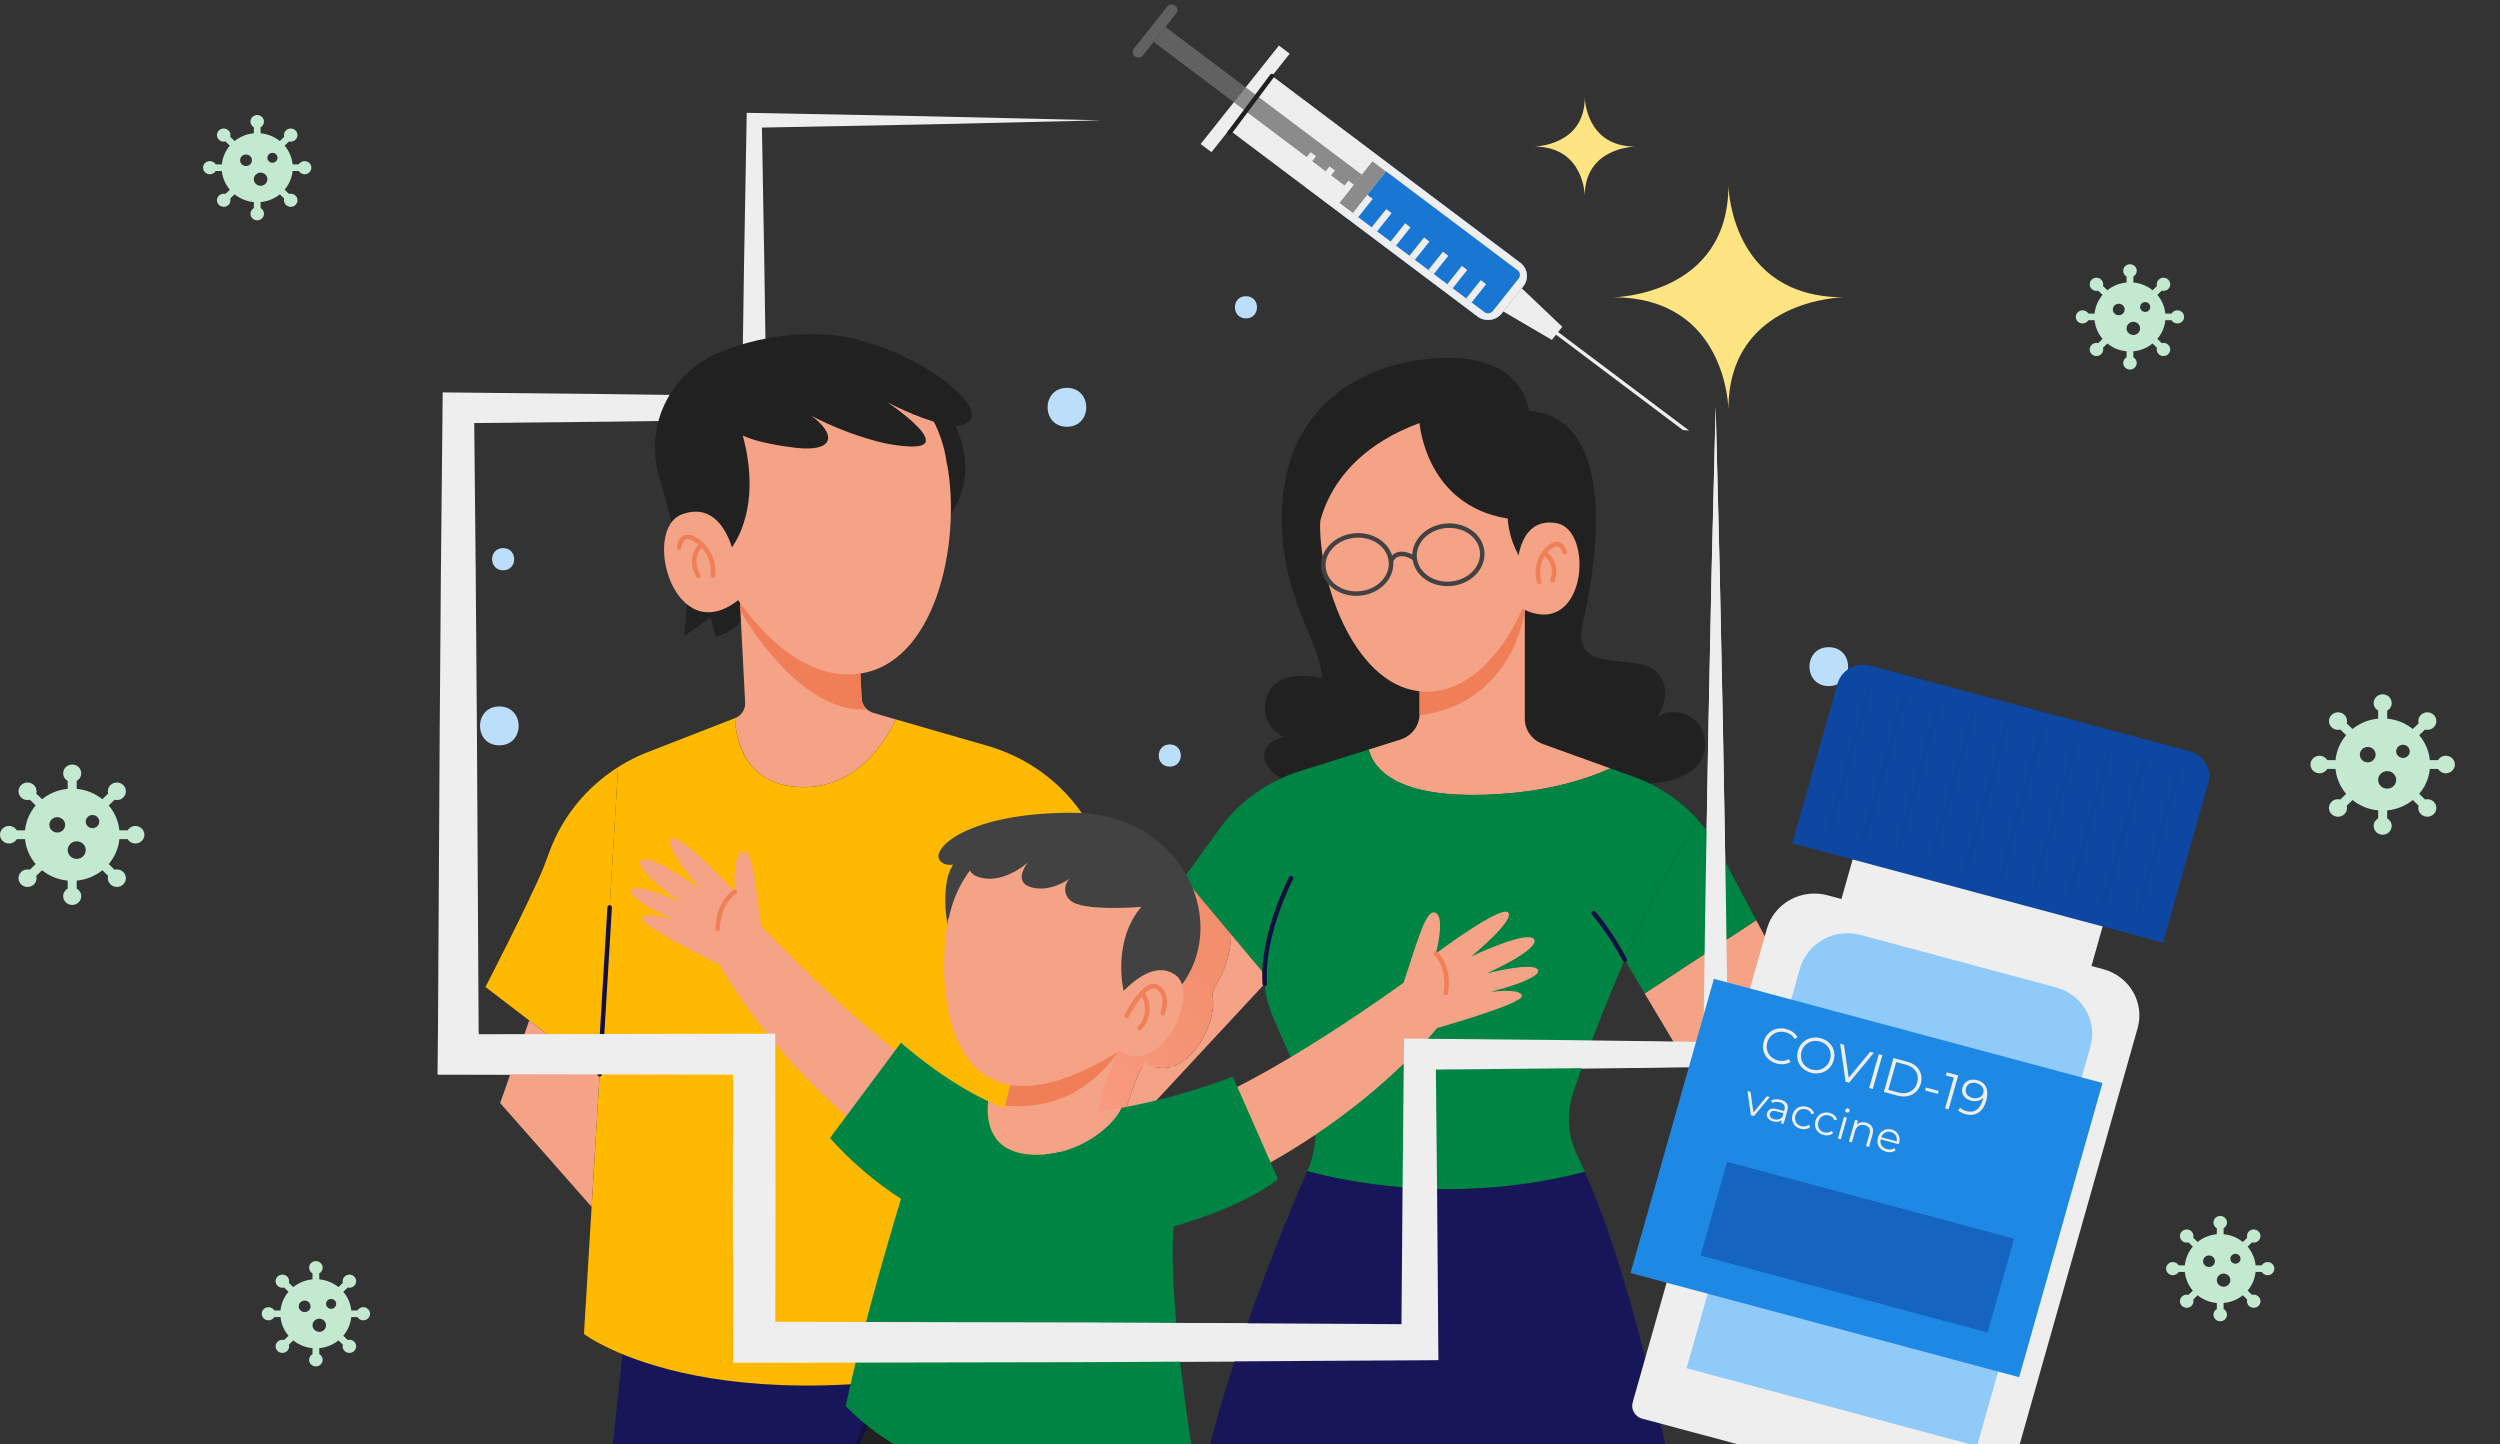 <svg width="554" height="320" viewBox="0 0 554 320" fill="none" xmlns="http://www.w3.org/2000/svg">
<rect x="0" y="0" width="554" height="320" fill="#333333" stroke="none"/>
<g clip-path="url(#clip0)">
<path d="M341.522 71.687L341.985 71.103L374.295 95.401L372.935 95.304L341.522 71.687Z" fill="#EEEEEE"/>
<path d="M327.598 70.261L272.401 28.752L281.865 16.849L337.061 58.358C337.806 58.996 338.267 59.891 338.347 60.853C338.428 61.815 338.122 62.77 337.493 63.518C337.467 63.557 337.435 63.596 337.406 63.633L332.937 69.253C332.908 69.289 332.877 69.329 332.845 69.363C332.26 70.144 331.386 70.675 330.408 70.842C329.429 71.01 328.422 70.801 327.598 70.261Z" fill="#EEEEEE"/>
<path d="M327.598 70.261L298.728 48.55L308.192 36.647L337.062 58.358C337.806 58.996 338.267 59.891 338.348 60.853C338.428 61.815 338.122 62.771 337.493 63.518C337.467 63.557 337.435 63.597 337.406 63.633L332.937 69.253C332.908 69.289 332.877 69.329 332.845 69.363C332.26 70.145 331.387 70.675 330.408 70.842C329.429 71.01 328.422 70.801 327.598 70.261Z" fill="#1976D2"/>
<path d="M333.125 69.016C333.153 68.986 333.181 68.951 333.206 68.919L337.139 63.972C337.164 63.94 337.192 63.906 337.214 63.875L346.202 72.418L343.889 75.328L333.125 69.016Z" fill="#EEEEEE"/>
<path opacity="0.7" d="M299.776 47.227L307.141 37.971L304.149 35.719L296.785 44.976L299.776 47.227Z" fill="#616161"/>
<path d="M332.845 69.365C332.877 69.331 332.908 69.291 332.937 69.255L337.406 63.635C337.435 63.598 337.467 63.559 337.493 63.52C338.121 62.772 338.428 61.817 338.347 60.855C338.267 59.893 337.806 58.998 337.061 58.36L281.869 16.849L272.405 28.752L327.602 70.261C328.425 70.8 329.431 71.008 330.409 70.841C331.387 70.674 332.26 70.145 332.845 69.365ZM274.948 28.552L282.309 19.294L336.443 60.005C336.684 60.255 336.817 60.586 336.815 60.929C336.813 61.272 336.676 61.601 336.431 61.848L330.974 68.716L330.913 68.787C330.729 69.079 330.436 69.291 330.095 69.379C329.755 69.467 329.392 69.425 329.082 69.262L274.948 28.552Z" fill="#EEEEEE"/>
<path d="M285.807 11.893L278.449 21.15L275.817 24.46L268.459 33.717L266.064 31.914L273.423 22.657L276.054 19.347L283.412 10.09L285.807 11.893Z" fill="#EEEEEE"/>
<path d="M251.264 10.774L258.656 1.477C258.758 1.349 258.884 1.242 259.028 1.162C259.172 1.082 259.331 1.03 259.496 1.01C259.66 0.989 259.828 1.001 259.988 1.043C260.148 1.086 260.298 1.158 260.429 1.257C260.561 1.356 260.671 1.479 260.753 1.619C260.835 1.759 260.889 1.914 260.91 2.074C260.931 2.234 260.919 2.397 260.875 2.553C260.832 2.709 260.757 2.855 260.655 2.982L253.264 12.277C253.059 12.535 252.758 12.703 252.425 12.745C252.093 12.787 251.757 12.698 251.491 12.499C251.36 12.4 251.25 12.277 251.167 12.137C251.085 11.997 251.031 11.842 251.01 11.682C250.989 11.522 251.001 11.359 251.044 11.203C251.088 11.047 251.163 10.902 251.264 10.774Z" fill="#616161"/>
<path d="M258.278 5.977L255.647 9.283L273.422 22.656L276.052 19.349L258.278 5.977Z" fill="#616161"/>
<path opacity="0.7" d="M301.782 38.698L299.15 42.008L275.817 24.463L273.423 22.66L276.055 19.35L278.45 21.153L301.782 38.698Z" fill="#616161"/>
<path d="M326.085 67.052L329.324 62.978L328.128 62.078L324.889 66.152L326.085 67.052Z" fill="#EEEEEE"/>
<path d="M321.897 63.902L325.136 59.829L323.939 58.929L320.7 63.002L321.897 63.902Z" fill="#EEEEEE"/>
<path d="M317.709 60.753L320.948 56.679L319.752 55.779L316.513 59.853L317.709 60.753Z" fill="#EEEEEE"/>
<path d="M313.52 57.602L316.76 53.53L315.563 52.63L312.323 56.702L313.52 57.602Z" fill="#EEEEEE"/>
<path d="M309.331 54.453L312.57 50.379L311.374 49.48L308.135 53.553L309.331 54.453Z" fill="#EEEEEE"/>
<path d="M305.143 51.303L308.382 47.23L307.185 46.33L303.946 50.403L305.143 51.303Z" fill="#EEEEEE"/>
<path d="M300.955 48.154L304.194 44.081L302.998 43.181L299.759 47.254L300.955 48.154Z" fill="#EEEEEE"/>
<path d="M296.766 45.004L300.006 40.931L298.809 40.031L295.569 44.103L296.766 45.004Z" fill="#EEEEEE"/>
<path d="M292.577 41.853L295.817 37.781L294.621 36.88L291.381 40.953L292.577 41.853Z" fill="#EEEEEE"/>
<path d="M288.389 38.704L291.629 34.631L290.433 33.731L287.192 37.803L288.389 38.704Z" fill="#EEEEEE"/>
<path d="M272.426 29.47L281.865 16.849" stroke="#212121" stroke-linecap="round" stroke-linejoin="round"/>
<path d="M432.803 288.681C432.803 288.681 433.117 263.854 458.333 263.854C458.333 263.854 432.803 263.547 432.803 239.027C432.803 239.027 432.488 263.854 407.272 263.854C407.272 263.854 432.803 264.161 432.803 288.681Z" fill="#EEEEEE"/>
<path d="M383.021 90.709C383.021 90.709 382.705 65.882 357.491 65.882C357.491 65.882 383.021 65.575 383.021 41.053C383.021 41.053 383.336 65.882 408.55 65.882C408.55 65.882 383.021 66.189 383.021 90.709Z" fill="#FFE483"/>
<path d="M351.191 43.364C351.191 43.364 351.053 32.48 340 32.48C340 32.48 351.191 32.346 351.191 21.597C351.191 21.597 351.329 32.48 362.382 32.48C362.385 32.48 351.191 32.615 351.191 43.364Z" fill="#FFE483"/>
<path d="M407.273 323.969C407.273 323.969 407.412 313.088 418.464 313.088C418.464 313.088 407.273 312.953 407.273 302.204C407.273 302.204 407.135 313.088 396.084 313.088C396.084 313.088 407.273 313.222 407.273 323.969Z" fill="#EEEEEE"/>
<path d="M405.257 143.415C399.559 143.415 399.545 152.035 405.257 152.035C410.969 152.035 410.965 143.415 405.257 143.415Z" fill="#BBDEFB"/>
<path d="M110.652 156.549C104.954 156.549 104.939 165.169 110.652 165.169C116.365 165.169 116.364 156.549 110.652 156.549Z" fill="#BBDEFB"/>
<path d="M236.43 85.949C230.732 85.949 230.716 94.569 236.43 94.569C242.143 94.569 242.143 85.949 236.43 85.949Z" fill="#BBDEFB"/>
<path d="M417.919 188.771C414.662 188.771 414.655 193.696 417.919 193.696C421.184 193.696 421.184 188.771 417.919 188.771Z" fill="#BBDEFB"/>
<path d="M259.221 164.964C255.962 164.964 255.956 169.89 259.221 169.89C262.485 169.89 262.485 164.964 259.221 164.964Z" fill="#BBDEFB"/>
<path d="M111.496 121.455C108.238 121.455 108.231 126.381 111.496 126.381C114.76 126.381 114.76 121.455 111.496 121.455Z" fill="#BBDEFB"/>
<path d="M276.103 65.631C272.845 65.631 272.839 70.557 276.103 70.557C279.367 70.557 279.367 65.631 276.103 65.631Z" fill="#BBDEFB"/>
<path d="M382.971 233.735L382.448 197.901L381.819 162.063L381.084 126.224L380.197 90.386L379.31 126.224L378.575 162.063L377.946 197.901L377.468 231.013L347.414 230.622L314.632 230.308L311.136 230.274L311.101 233.739L310.786 265.598L310.569 293.457L240.88 293.062L171.804 292.931L171.854 265.603L171.79 233.744L171.781 229.204L167.126 229.213L106.072 229.324L105.685 162.063L105.414 126.224L105.089 93.747L134.343 93.453L167.125 93.023L169.88 92.987L169.842 90.387L169.375 58.528L168.841 28.271L205.576 27.567L244.026 26.668L205.576 25.77L167.126 25.032L165.473 25L165.443 26.673L164.88 58.532L164.452 87.72L134.343 87.327L101.561 86.992L98.101 86.957L98.066 90.388L97.708 126.227L97.437 162.065L97.025 233.74L97 238.139L101.561 238.148L162.454 238.26L162.399 265.596L162.459 297.456L162.467 302L167.125 301.991L240.877 301.852L314.63 301.434L318.755 301.411L318.724 297.456L318.476 265.596L318.193 237.133L347.412 236.853L380.194 236.427L383 236.39L382.971 233.735Z" fill="#EEEEEE"/>
<g clip-path="url(#clip1)">
<path d="M67.5 35.699C66.946 35.699 66.461 35.992 66.202 36.428H64.839C64.687 34.863 64.048 33.433 63.071 32.285L64.037 31.345C64.534 31.475 65.093 31.35 65.485 30.969C66.07 30.4 66.07 29.474 65.485 28.905C64.9 28.337 63.949 28.337 63.364 28.905C62.972 29.287 62.843 29.828 62.977 30.314L62.01 31.253C60.83 30.303 59.36 29.682 57.75 29.534V28.209C58.198 27.956 58.5 27.485 58.5 26.946C58.5 26.142 57.827 25.487 57 25.487C56.173 25.487 55.5 26.142 55.5 26.946C55.5 27.485 55.802 27.956 56.25 28.209V29.534C54.64 29.682 53.17 30.303 51.99 31.253L51.023 30.314C51.157 29.828 51.028 29.287 50.636 28.905C50.051 28.337 49.1 28.337 48.515 28.905C47.93 29.474 47.93 30.4 48.515 30.969C48.907 31.35 49.466 31.476 49.963 31.345L50.929 32.285C49.952 33.433 49.313 34.863 49.161 36.428H47.798C47.539 35.992 47.054 35.699 46.5 35.699C45.673 35.699 45 36.353 45 37.157C45 37.962 45.673 38.616 46.5 38.616C47.054 38.616 47.539 38.323 47.798 37.887H49.161C49.313 39.452 49.952 40.882 50.929 42.03L49.963 42.969C49.463 42.84 48.907 42.966 48.515 43.346C47.93 43.915 47.93 44.84 48.515 45.409C49.101 45.979 50.052 45.977 50.636 45.409C51.028 45.028 51.157 44.487 51.023 44.001L51.99 43.061C53.17 44.011 54.64 44.633 56.25 44.781V46.106C55.802 46.358 55.5 46.83 55.5 47.369C55.5 48.173 56.173 48.827 57 48.827C57.827 48.827 58.5 48.173 58.5 47.369C58.5 46.83 58.198 46.358 57.75 46.106V44.781C59.36 44.633 60.83 44.011 62.01 43.061L62.977 44.001C62.843 44.487 62.972 45.028 63.364 45.409C63.948 45.977 64.899 45.979 65.485 45.409C66.07 44.84 66.07 43.915 65.485 43.346C65.093 42.965 64.537 42.84 64.037 42.969L63.071 42.03C64.048 40.882 64.687 39.452 64.839 37.887H66.202C66.461 38.323 66.946 38.616 67.5 38.616C68.327 38.616 69 37.962 69 37.157C69 36.353 68.327 35.699 67.5 35.699ZM54.516 36.793C53.792 36.793 53.203 36.22 53.203 35.516C53.203 34.812 53.792 34.24 54.516 34.24C55.239 34.24 55.828 34.812 55.828 35.516C55.828 36.22 55.239 36.793 54.516 36.793ZM57.75 41.169C56.923 41.169 56.25 40.515 56.25 39.71C56.25 38.906 56.923 38.252 57.75 38.252C58.577 38.252 59.25 38.906 59.25 39.71C59.25 40.515 58.577 41.169 57.75 41.169ZM60.375 36.063C59.755 36.063 59.25 35.572 59.25 34.969C59.25 34.366 59.755 33.875 60.375 33.875C60.995 33.875 61.5 34.366 61.5 34.969C61.5 35.572 60.995 36.063 60.375 36.063Z" fill="#C3E9D0"/>
</g>
<g clip-path="url(#clip2)">
<path d="M80.5 289.669C79.946 289.669 79.461 289.962 79.202 290.398H77.839C77.687 288.833 77.048 287.403 76.071 286.255L77.037 285.315C77.534 285.445 78.093 285.32 78.485 284.939C79.07 284.37 79.07 283.444 78.485 282.876C77.9 282.307 76.949 282.307 76.364 282.876C75.972 283.257 75.843 283.798 75.977 284.284L75.01 285.223C73.829 284.274 72.36 283.652 70.75 283.504V282.179C71.198 281.926 71.5 281.455 71.5 280.916C71.5 280.112 70.827 279.457 70 279.457C69.173 279.457 68.5 280.112 68.5 280.916C68.5 281.455 68.802 281.926 69.25 282.179V283.504C67.64 283.652 66.171 284.274 64.99 285.223L64.023 284.284C64.157 283.798 64.028 283.257 63.636 282.876C63.051 282.307 62.1 282.307 61.515 282.876C60.93 283.444 60.93 284.37 61.515 284.939C61.907 285.32 62.466 285.446 62.963 285.315L63.929 286.255C62.952 287.403 62.313 288.833 62.161 290.398H60.798C60.539 289.962 60.054 289.669 59.5 289.669C58.673 289.669 58 290.323 58 291.127C58 291.932 58.673 292.586 59.5 292.586C60.054 292.586 60.539 292.293 60.798 291.857H62.161C62.313 293.422 62.952 294.852 63.929 296L62.963 296.94C62.463 296.81 61.907 296.936 61.515 297.316C60.93 297.885 60.93 298.81 61.515 299.379C62.101 299.949 63.052 299.947 63.636 299.379C64.028 298.998 64.157 298.457 64.023 297.971L64.99 297.031C66.171 297.981 67.64 298.603 69.25 298.751V300.076C68.802 300.329 68.5 300.8 68.5 301.339C68.5 302.143 69.173 302.797 70 302.797C70.827 302.797 71.5 302.143 71.5 301.339C71.5 300.8 71.198 300.329 70.75 300.076V298.751C72.36 298.603 73.829 297.981 75.01 297.031L75.977 297.971C75.843 298.457 75.972 298.998 76.364 299.379C76.948 299.947 77.899 299.949 78.485 299.379C79.07 298.81 79.07 297.885 78.485 297.316C78.093 296.936 77.537 296.81 77.037 296.94L76.071 296C77.048 294.852 77.687 293.422 77.839 291.857H79.202C79.461 292.293 79.946 292.586 80.5 292.586C81.327 292.586 82 291.932 82 291.127C82 290.323 81.327 289.669 80.5 289.669ZM67.516 290.763C66.792 290.763 66.203 290.19 66.203 289.486C66.203 288.783 66.792 288.21 67.516 288.21C68.239 288.21 68.828 288.783 68.828 289.486C68.828 290.19 68.239 290.763 67.516 290.763ZM70.75 295.139C69.923 295.139 69.25 294.485 69.25 293.68C69.25 292.876 69.923 292.222 70.75 292.222C71.577 292.222 72.25 292.876 72.25 293.68C72.25 294.485 71.577 295.139 70.75 295.139ZM73.375 290.033C72.755 290.033 72.25 289.542 72.25 288.939C72.25 288.336 72.755 287.845 73.375 287.845C73.995 287.845 74.5 288.336 74.5 288.939C74.5 289.542 73.995 290.033 73.375 290.033Z" fill="#C3E9D0"/>
</g>
<g clip-path="url(#clip3)">
<path d="M30 183.032C29.261 183.032 28.615 183.424 28.269 184.005H26.453C26.249 181.918 25.397 180.012 24.095 178.481L25.383 177.228C26.046 177.401 26.79 177.234 27.314 176.726C28.094 175.967 28.094 174.733 27.314 173.975C26.534 173.216 25.265 173.216 24.485 173.975C23.963 174.483 23.791 175.204 23.969 175.853L22.68 177.105C21.106 175.839 19.146 175.01 17 174.812V173.046C17.598 172.709 18 172.081 18 171.362C18 170.29 17.103 169.417 16 169.417C14.897 169.417 14 170.29 14 171.362C14 172.081 14.402 172.709 15 173.046V174.812C12.854 175.01 10.894 175.839 9.32 177.105L8.031 175.853C8.209 175.204 8.037 174.483 7.515 173.975C6.735 173.216 5.466 173.216 4.686 173.975C3.906 174.733 3.906 175.967 4.686 176.726C5.21 177.234 5.954 177.402 6.617 177.228L7.905 178.481C6.603 180.012 5.751 181.918 5.548 184.005H3.731C3.385 183.424 2.739 183.032 2 183.032C0.897 183.032 0 183.905 0 184.977C0 186.05 0.897 186.922 2 186.922C2.739 186.922 3.385 186.531 3.731 185.95H5.548C5.751 188.037 6.603 189.943 7.905 191.474L6.617 192.727C5.95 192.554 5.209 192.722 4.686 193.229C3.906 193.988 3.906 195.221 4.686 195.98C5.468 196.74 6.737 196.737 7.515 195.98C8.037 195.472 8.209 194.751 8.031 194.102L9.32 192.849C10.894 194.116 12.854 194.944 15 195.142V196.909C14.402 197.246 14 197.874 14 198.592C14 199.665 14.897 200.537 16 200.537C17.103 200.537 18 199.665 18 198.592C18 197.874 17.598 197.246 17 196.909V195.142C19.146 194.944 21.106 194.116 22.68 192.849L23.969 194.102C23.791 194.751 23.963 195.472 24.485 195.98C25.264 196.737 26.532 196.74 27.314 195.98C28.094 195.221 28.094 193.988 27.314 193.229C26.791 192.722 26.05 192.554 25.383 192.727L24.095 191.474C25.397 189.943 26.249 188.037 26.453 185.95H28.269C28.615 186.531 29.261 186.922 30 186.922C31.103 186.922 32 186.05 32 184.977C32 183.905 31.103 183.032 30 183.032ZM12.688 184.491C11.723 184.491 10.938 183.728 10.938 182.789C10.938 181.851 11.723 181.087 12.688 181.087C13.652 181.087 14.438 181.851 14.438 182.789C14.438 183.728 13.652 184.491 12.688 184.491ZM17 190.326C15.897 190.326 15 189.454 15 188.381C15 187.308 15.897 186.436 17 186.436C18.103 186.436 19 187.308 19 188.381C19 189.454 18.103 190.326 17 190.326ZM20.5 183.519C19.673 183.519 19 182.864 19 182.06C19 181.256 19.673 180.601 20.5 180.601C21.327 180.601 22 181.256 22 182.06C22 182.864 21.327 183.519 20.5 183.519Z" fill="#C3E9D0"/>
</g>
<g clip-path="url(#clip4)">
<path d="M542 167.472C541.261 167.472 540.615 167.864 540.269 168.445H538.452C538.249 166.358 537.397 164.452 536.095 162.921L537.383 161.668C538.045 161.841 538.79 161.674 539.314 161.166C540.094 160.407 540.094 159.173 539.314 158.415C538.534 157.656 537.265 157.656 536.485 158.415C535.963 158.923 535.791 159.644 535.969 160.293L534.68 161.545C533.106 160.279 531.146 159.45 529 159.252V157.486C529.597 157.149 530 156.521 530 155.802C530 154.73 529.103 153.857 528 153.857C526.897 153.857 526 154.73 526 155.802C526 156.521 526.403 157.149 527 157.486V159.252C524.854 159.45 522.894 160.279 521.32 161.545L520.031 160.293C520.209 159.644 520.037 158.923 519.515 158.415C518.735 157.656 517.466 157.656 516.686 158.415C515.906 159.173 515.906 160.407 516.686 161.166C517.21 161.674 517.954 161.842 518.617 161.668L519.905 162.921C518.603 164.452 517.751 166.358 517.548 168.445H515.731C515.385 167.864 514.739 167.472 514 167.472C512.897 167.472 512 168.345 512 169.417C512 170.49 512.897 171.362 514 171.362C514.739 171.362 515.385 170.971 515.731 170.39H517.548C517.751 172.477 518.603 174.383 519.905 175.914L518.617 177.167C517.95 176.994 517.209 177.162 516.686 177.669C515.906 178.428 515.906 179.661 516.686 180.42C517.468 181.18 518.736 181.177 519.515 180.42C520.037 179.912 520.209 179.191 520.031 178.542L521.32 177.289C522.894 178.556 524.854 179.384 527 179.582V181.349C526.403 181.686 526 182.314 526 183.032C526 184.105 526.897 184.977 528 184.977C529.103 184.977 530 184.105 530 183.032C530 182.314 529.597 181.686 529 181.349V179.582C531.146 179.384 533.106 178.556 534.68 177.289L535.969 178.542C535.791 179.191 535.963 179.912 536.485 180.42C537.264 181.177 538.532 181.18 539.314 180.42C540.094 179.661 540.094 178.428 539.314 177.669C538.791 177.162 538.05 176.994 537.383 177.167L536.095 175.914C537.397 174.383 538.249 172.477 538.452 170.39H540.269C540.615 170.971 541.261 171.362 542 171.362C543.103 171.362 544 170.49 544 169.417C544 168.345 543.103 167.472 542 167.472ZM524.688 168.931C523.722 168.931 522.938 168.168 522.938 167.229C522.938 166.291 523.722 165.527 524.688 165.527C525.653 165.527 526.438 166.291 526.438 167.229C526.438 168.168 525.653 168.931 524.688 168.931ZM529 174.766C527.897 174.766 527 173.894 527 172.821C527 171.748 527.897 170.876 529 170.876C530.103 170.876 531 171.748 531 172.821C531 173.894 530.103 174.766 529 174.766ZM532.5 167.959C531.673 167.959 531 167.304 531 166.5C531 165.696 531.673 165.041 532.5 165.041C533.327 165.041 534 165.696 534 166.5C534 167.304 533.327 167.959 532.5 167.959Z" fill="#C3E9D0"/>
</g>
<g clip-path="url(#clip5)">
<path d="M502.5 279.669C501.946 279.669 501.461 279.962 501.202 280.398H499.839C499.687 278.833 499.048 277.403 498.071 276.255L499.037 275.315C499.534 275.445 500.093 275.32 500.485 274.939C501.07 274.37 501.07 273.444 500.485 272.876C499.9 272.307 498.949 272.307 498.364 272.876C497.972 273.257 497.843 273.798 497.976 274.284L497.01 275.223C495.83 274.274 494.36 273.652 492.75 273.504V272.179C493.198 271.926 493.5 271.455 493.5 270.916C493.5 270.112 492.827 269.457 492 269.457C491.173 269.457 490.5 270.112 490.5 270.916C490.5 271.455 490.802 271.926 491.25 272.179V273.504C489.64 273.652 488.17 274.274 486.99 275.223L486.024 274.284C486.157 273.798 486.028 273.257 485.636 272.876C485.051 272.307 484.1 272.307 483.515 272.876C482.93 273.444 482.93 274.37 483.515 274.939C483.907 275.32 484.466 275.446 484.963 275.315L485.929 276.255C484.952 277.403 484.313 278.833 484.161 280.398H482.798C482.539 279.962 482.054 279.669 481.5 279.669C480.673 279.669 480 280.323 480 281.127C480 281.932 480.673 282.586 481.5 282.586C482.054 282.586 482.539 282.293 482.798 281.857H484.161C484.313 283.422 484.952 284.852 485.929 286L484.963 286.94C484.463 286.81 483.907 286.936 483.515 287.316C482.93 287.885 482.93 288.81 483.515 289.379C484.101 289.949 485.052 289.947 485.636 289.379C486.028 288.998 486.157 288.457 486.024 287.971L486.99 287.031C488.17 287.981 489.64 288.603 491.25 288.751V290.076C490.802 290.329 490.5 290.8 490.5 291.339C490.5 292.143 491.173 292.797 492 292.797C492.827 292.797 493.5 292.143 493.5 291.339C493.5 290.8 493.198 290.329 492.75 290.076V288.751C494.36 288.603 495.83 287.981 497.01 287.031L497.976 287.971C497.843 288.457 497.972 288.998 498.364 289.379C498.948 289.947 499.899 289.949 500.485 289.379C501.07 288.81 501.07 287.885 500.485 287.316C500.093 286.936 499.537 286.81 499.037 286.94L498.071 286C499.048 284.852 499.687 283.422 499.839 281.857H501.202C501.461 282.293 501.946 282.586 502.5 282.586C503.327 282.586 504 281.932 504 281.127C504 280.323 503.327 279.669 502.5 279.669ZM489.516 280.763C488.792 280.763 488.203 280.19 488.203 279.486C488.203 278.783 488.792 278.21 489.516 278.21C490.239 278.21 490.828 278.783 490.828 279.486C490.828 280.19 490.239 280.763 489.516 280.763ZM492.75 285.139C491.923 285.139 491.25 284.485 491.25 283.68C491.25 282.876 491.923 282.222 492.75 282.222C493.577 282.222 494.25 282.876 494.25 283.68C494.25 284.485 493.577 285.139 492.75 285.139ZM495.375 280.033C494.755 280.033 494.25 279.542 494.25 278.939C494.25 278.336 494.755 277.845 495.375 277.845C495.995 277.845 496.5 278.336 496.5 278.939C496.5 279.542 495.995 280.033 495.375 280.033Z" fill="#C3E9D0"/>
</g>
<g clip-path="url(#clip6)">
<path d="M482.5 68.764C481.946 68.764 481.461 69.057 481.202 69.493H479.839C479.687 67.928 479.048 66.498 478.071 65.35L479.037 64.41C479.534 64.54 480.093 64.415 480.485 64.034C481.07 63.465 481.07 62.539 480.485 61.971C479.9 61.402 478.949 61.402 478.364 61.971C477.972 62.352 477.843 62.892 477.976 63.379L477.01 64.318C475.83 63.368 474.36 62.747 472.75 62.599V61.274C473.198 61.021 473.5 60.55 473.5 60.011C473.5 59.207 472.827 58.552 472 58.552C471.173 58.552 470.5 59.207 470.5 60.011C470.5 60.55 470.802 61.021 471.25 61.274V62.599C469.64 62.747 468.17 63.368 466.99 64.318L466.024 63.379C466.157 62.892 466.028 62.352 465.636 61.971C465.051 61.402 464.1 61.402 463.515 61.971C462.93 62.539 462.93 63.465 463.515 64.034C463.907 64.415 464.466 64.54 464.963 64.41L465.929 65.35C464.952 66.498 464.313 67.928 464.161 69.493H462.798C462.539 69.057 462.054 68.764 461.5 68.764C460.673 68.764 460 69.418 460 70.222C460 71.027 460.673 71.681 461.5 71.681C462.054 71.681 462.539 71.388 462.798 70.952H464.161C464.313 72.517 464.952 73.947 465.929 75.095L464.963 76.034C464.463 75.905 463.907 76.031 463.515 76.411C462.93 76.98 462.93 77.905 463.515 78.474C464.101 79.044 465.052 79.042 465.636 78.474C466.028 78.093 466.157 77.552 466.024 77.066L466.99 76.126C468.17 77.076 469.64 77.698 471.25 77.846V79.171C470.802 79.424 470.5 79.895 470.5 80.434C470.5 81.238 471.173 81.892 472 81.892C472.827 81.892 473.5 81.238 473.5 80.434C473.5 79.895 473.198 79.424 472.75 79.171V77.846C474.36 77.698 475.83 77.076 477.01 76.126L477.976 77.066C477.843 77.552 477.972 78.093 478.364 78.474C478.948 79.042 479.899 79.044 480.485 78.474C481.07 77.905 481.07 76.98 480.485 76.411C480.093 76.031 479.537 75.905 479.037 76.034L478.071 75.095C479.048 73.947 479.687 72.517 479.839 70.952H481.202C481.461 71.388 481.946 71.681 482.5 71.681C483.327 71.681 484 71.027 484 70.222C484 69.418 483.327 68.764 482.5 68.764ZM469.516 69.858C468.792 69.858 468.203 69.285 468.203 68.581C468.203 67.877 468.792 67.305 469.516 67.305C470.239 67.305 470.828 67.877 470.828 68.581C470.828 69.285 470.239 69.858 469.516 69.858ZM472.75 74.234C471.923 74.234 471.25 73.58 471.25 72.775C471.25 71.971 471.923 71.317 472.75 71.317C473.577 71.317 474.25 71.971 474.25 72.775C474.25 73.58 473.577 74.234 472.75 74.234ZM475.375 69.128C474.755 69.128 474.25 68.637 474.25 68.034C474.25 67.431 474.755 66.94 475.375 66.94C475.995 66.94 476.5 67.431 476.5 68.034C476.5 68.637 475.995 69.128 475.375 69.128Z" fill="#C3E9D0"/>
</g>
<path d="M139.888 281.976L133.99 336.982L201.369 348.306L224.439 325.071V287.457L139.888 281.976Z" fill="#171659"/>
<path d="M207.482 87.802C207.482 87.802 221.331 102.641 208.357 117.028C195.383 131.416 167.831 132.782 167.831 132.782C167.831 132.782 164.769 139.36 158.647 141.198L157.481 136.796L151.649 140.911L152.524 129.977L207.482 87.802Z" fill="#212121"/>
<path d="M198.526 159.42C196.299 164.183 189.92 174.821 177.464 174.424C171.167 174.232 167.551 171.521 165.511 168.3C163.856 165.512 162.946 162.365 162.863 159.147C163.562 158.876 164.157 158.399 164.563 157.783C164.968 157.166 165.165 156.442 165.126 155.711L164.064 135.285L163.855 131.315L189.651 130.045L190.946 154.792C190.984 155.514 191.251 156.207 191.711 156.776C192.17 157.344 192.799 157.761 193.512 157.968L198.526 159.42Z" fill="#F4A386"/>
<path d="M229.629 236.474L236.25 298.487C160.247 319.287 129.406 295.611 129.406 295.611L132.973 236.474L136.973 169.99C139.078 168.651 141.317 167.523 143.655 166.621L162.863 159.147C163.049 163.593 164.857 174.028 177.464 174.424C189.919 174.821 196.298 164.183 198.526 159.42L218.34 165.136L218.807 165.272C224.758 166.986 230.193 170.078 234.646 174.284C239.098 178.489 242.435 183.682 244.37 189.418L260.254 236.474H229.629Z" fill="#FFB900"/>
<path d="M136.973 169.99L135.107 201.077L133.159 233.343L132.973 236.474L132.879 238.062L119.351 227.718L117.275 226.13L109.846 220.448L107.572 218.713C107.572 218.713 109.59 214.823 112.097 209.821C114.989 204.06 118.535 196.812 120.401 192.355L121.858 188.476C124.707 180.886 130.01 174.399 136.973 169.99Z" fill="#FFB900"/>
<path d="M192.112 157.197C179.05 158.229 167.225 141.08 164.064 135.285L163.854 131.315L189.651 130.045L190.946 154.792C190.994 155.712 191.413 156.575 192.112 157.197Z" fill="#F07F57"/>
<path d="M149.374 111.639C150.084 115.559 151.599 119.299 153.828 122.637C156.057 125.975 158.954 128.842 162.347 131.067L162.363 131.077C162.713 131.686 174.21 151.001 189.885 149.354C207.315 147.509 213.066 120.367 209.899 102.967L209.851 103.001C209.788 102.434 209.695 101.847 209.591 101.274C208.158 93.527 203.625 86.649 196.985 82.147C190.345 77.646 182.141 75.889 174.171 77.261C166.201 78.633 159.116 83.023 154.469 89.467C149.821 95.912 147.992 103.886 149.38 111.64L149.374 111.639Z" fill="#F4A386"/>
<path d="M215.063 93.004C214.663 93.482 214.142 93.852 213.552 94.079C212.962 94.305 212.322 94.38 211.693 94.297C210.083 94.219 208.491 93.933 206.958 93.446C205.378 92.969 203.825 92.412 202.305 91.779C199.354 90.565 196.999 89.329 196.719 89.181C196.975 89.363 199.144 90.837 201.232 92.595C204.521 95.385 207.576 98.856 202.41 98.947C202.204 98.958 201.998 98.958 201.792 98.947C199.296 98.841 196.82 98.465 194.41 97.824C189.353 96.469 184.468 94.571 179.843 92.164C182.677 94.251 183.995 96.361 183.342 97.767C182.771 99.026 180.567 99.707 176.426 99.242C167.68 98.243 164.601 96.497 164.601 96.497C168.31 110.322 164.274 118.318 162.199 121.289C161.877 121.762 161.518 122.209 161.126 122.628L156.904 122.344L154.362 122.185L153.499 122.129L150.478 121.924L148.822 115.743L145.895 104.89C144.445 99.473 145.086 93.727 147.697 88.739C150.308 83.75 154.708 79.865 160.064 77.817C160.169 77.783 160.263 77.738 160.368 77.704C168.101 74.71 176.454 73.54 184.742 74.29C200.192 75.991 217.979 88.603 215.063 93.004Z" fill="#212121"/>
<path d="M162.542 122.57C162.542 122.57 160.148 110.619 151.113 113.985C142.078 117.352 149.423 144.437 163.851 132.789L162.542 122.57Z" fill="#F4A386"/>
<path d="M150.483 121.342C150.483 121.342 150.766 116.871 155.049 120.236C156.109 121.125 156.929 122.254 157.438 123.523C157.946 124.792 158.127 126.162 157.965 127.515" stroke="#F07F57" stroke-linecap="round" stroke-linejoin="round"/>
<path d="M155.509 120.633C155.509 120.633 152.322 123.317 154.753 127.641" stroke="#F07F57" stroke-linecap="round" stroke-linejoin="round"/>
<path d="M132.88 238.062L131.993 252.817L131.107 267.447L117.859 252.409L110.838 244.436L112.074 240.92L117.275 226.13L119.351 227.718L132.88 238.062Z" fill="#F4A386"/>
<path d="M132.88 238.061L135.102 201.079" stroke="#130F40" stroke-linecap="round" stroke-linejoin="round"/>
<path d="M365.599 173.653C364.491 173.755 363.301 173.801 362.007 173.801H290.786C288.426 173.866 286.082 173.412 283.928 172.474C282.512 171.819 281.362 170.72 280.663 169.355C278.33 164.535 284.453 163.31 284.453 163.31C282.736 162.52 281.401 161.112 280.731 159.383C280.06 157.654 280.107 155.74 280.861 154.044C283.38 147.522 292.908 150.358 292.908 150.358C292.815 142.226 283.602 132.574 284.068 113.691C284.124 110.888 284.456 108.096 285.059 105.355C286.581 97.606 291.091 90.716 297.666 86.097C303.49 82.228 310.269 79.941 317.305 79.473C318.855 79.325 320.413 79.268 321.97 79.303C333.073 79.575 336.863 85.11 338.134 88.467C338.456 89.284 338.672 90.138 338.776 91.007C359.476 92.709 353.353 126.824 350.729 138.256C348.105 149.689 362.1 144.596 366.765 148.656C371.43 152.717 367.348 158.773 367.348 158.773C368.357 158.178 369.507 157.846 370.686 157.809C371.866 157.772 373.035 158.032 374.081 158.564C375.127 159.095 376.015 159.88 376.658 160.843C377.3 161.805 377.677 162.913 377.751 164.058C378.194 168.493 375.558 172.837 365.599 173.653Z" fill="#212121"/>
<path d="M356.871 170.281C351.203 172.833 340.999 176.156 326.235 176.156C307.762 176.156 304.041 169.272 303.307 166.096L310.317 163.897C311.556 163.508 312.637 162.747 313.404 161.723C314.171 160.699 314.584 159.465 314.584 158.198V133.627H337.897V159.269C337.897 160.491 338.281 161.684 338.999 162.687C339.717 163.691 340.733 164.456 341.911 164.882L356.871 170.281Z" fill="#F4A386"/>
<path d="M348.652 242.04C347.092 246.6 347.389 251.568 349.48 255.922C350.063 257.147 350.646 258.406 351.206 259.699C331.029 264.837 309.825 264.783 289.676 259.54C289.711 259.472 289.746 259.381 289.781 259.313C292.004 254.248 292.083 248.535 290.003 243.412C287.74 237.878 284.498 231.22 281.583 224.075C280.822 222.127 280.377 220.077 280.265 217.996C280.218 217.293 280.206 216.59 280.218 215.887L262.34 194.542L267.879 186.909L270.27 183.609C273.438 179.232 277.632 175.652 282.504 173.163C284.278 172.246 286.132 171.484 288.043 170.883L303.309 166.097C304.044 169.273 307.764 176.157 326.237 176.157C341.002 176.157 351.206 172.834 356.874 170.282L362.099 172.165C367.587 174.146 372.473 177.442 376.303 181.749C370.033 191.623 364.592 201.974 360.034 212.7C354.959 224.291 351.017 235.155 348.652 242.04Z" fill="#008444"/>
<path d="M280.565 211.564C280.448 212.415 280.355 213.277 280.297 214.128C280.344 213.266 280.437 212.416 280.565 211.564Z" fill="#F4A386"/>
<path d="M280.267 217.998L251.064 249.426C250.26 249.55 249.443 249.675 248.615 249.789C249.583 244.869 251.214 240.094 253.467 235.589C253.56 235.532 253.642 235.476 253.735 235.419C262.225 240.908 270.26 227.026 268.616 220.21C268.826 219.711 269.024 219.212 269.199 218.702C271.465 215.212 272.718 211.191 272.826 207.065L280.22 215.889C280.208 216.592 280.22 217.295 280.267 217.998Z" fill="#F4A386"/>
<path d="M269.199 218.702C269.024 219.212 268.826 219.711 268.616 220.21C270.261 227.026 262.225 240.908 253.735 235.419C253.642 235.476 253.56 235.532 253.467 235.589C251.215 240.094 249.583 244.869 248.615 249.789C249.443 249.675 250.26 249.551 251.065 249.426L242.784 258.34C242.773 258.329 242.773 258.34 242.773 258.34L240.767 260.507L239.484 259.361L226.784 247.906L224.883 246.194L226.982 243.29L228.475 241.237L230.516 238.436L257.304 201.485L262.342 194.544L270.365 204.117L272.826 207.065C272.718 211.191 271.465 215.212 269.199 218.702Z" fill="url(#paint0_linear)"/>
<path d="M337.897 133.627V134.999C337.349 140.42 332.656 156.122 314.584 158.521V133.627H337.897Z" fill="#F07F57"/>
<path d="M346.166 114.63C346.169 118.121 345.449 121.578 344.048 124.793C342.648 128.008 340.595 130.916 338.014 133.343L338.002 133.354C337.792 133.933 330.9 152.329 317.103 153.236C301.756 154.234 292.52 131.642 292.52 116.138L292.566 116.161C292.531 115.662 292.52 115.14 292.52 114.63C292.52 107.711 295.345 101.076 300.376 96.184C305.406 91.293 312.229 88.544 319.343 88.544C326.457 88.544 333.279 91.293 338.309 96.184C343.34 101.076 346.166 107.711 346.166 114.63Z" fill="#F4A386"/>
<path d="M291.739 121.435C291.739 121.435 290.768 102.533 314.578 93.743C314.578 93.743 315.842 111.984 334.112 114.913C334.112 114.913 334.501 127.578 346.164 130.036C346.164 130.036 355.395 102.06 333.627 91.096C311.858 80.132 293.867 94.215 291.734 108.204C289.601 122.192 291.739 121.435 291.739 121.435Z" fill="#212121"/>
<path d="M336.252 125.31C336.252 125.31 336.446 114.346 344.999 115.953C353.552 117.56 351.413 142.7 336.737 134.573L336.252 125.31Z" fill="#F4A386"/>
<path d="M346.749 122.38C346.749 122.38 345.776 118.457 342.521 122.097C341.725 123.048 341.18 124.173 340.934 125.376C340.689 126.579 340.749 127.821 341.111 128.996" stroke="#F07F57" stroke-linecap="round" stroke-linejoin="round"/>
<path d="M342.176 122.519C343.157 123.174 343.874 124.141 344.203 125.254C344.532 126.367 344.453 127.556 343.979 128.618" stroke="#F07F57" stroke-linecap="round" stroke-linejoin="round"/>
<path d="M280.565 211.564C280.448 212.415 280.355 213.277 280.297 214.128C280.344 213.266 280.437 212.416 280.565 211.564Z" fill="#008444"/>
<path d="M280.262 217.996C279.551 207.04 286.105 194.587 286.105 194.587" stroke="#130F40" stroke-linecap="round" stroke-linejoin="round"/>
<path d="M406.23 235.986L384.364 253.566L382.777 250.9L364.456 220.142L389.18 203.912L401.915 227.866L406.23 235.986Z" fill="#F4A386"/>
<path d="M380.93 188.372C379.664 185.993 378.109 183.769 376.3 181.749C370.03 191.623 364.589 201.974 360.031 212.7L364.463 220.141L389.187 203.908L380.93 188.372Z" fill="#008444"/>
<path d="M360.032 212.699C358.126 209.018 355.824 205.544 353.163 202.337" stroke="#130F40" stroke-linecap="round" stroke-linejoin="round"/>
<path d="M377.856 370.95H257.152C257.152 370.95 257.829 366.969 259.053 360.618C259.298 359.302 259.578 357.885 259.87 356.388C262.692 342.143 267.508 320.084 273.281 302.527C279.416 283.859 285.935 268.117 289.678 259.543C291.253 259.974 293.329 260.484 295.824 260.994C296.256 261.085 296.699 261.176 297.154 261.255C297.842 261.391 298.553 261.516 299.288 261.652C300.058 261.788 300.862 261.913 301.69 262.049C302.88 262.23 304.116 262.401 305.399 262.559C305.947 262.627 306.507 262.695 307.078 262.752C307.242 262.775 307.405 262.786 307.568 262.809C308.175 262.877 308.804 262.945 309.446 262.99C309.971 263.047 310.495 263.092 311.032 263.126C324.528 264.245 338.121 263.083 351.208 259.69V259.701C353.436 264.76 355.523 270.317 357.471 276.181C358.894 280.479 360.246 284.925 361.529 289.461C372.282 327.475 377.856 370.95 377.856 370.95Z" fill="#171659"/>
<path d="M308.228 124.295C308.626 127.833 305.604 131.057 301.479 131.496C297.354 131.934 293.685 129.422 293.287 125.884C292.889 122.345 295.911 119.122 300.037 118.684C304.163 118.246 307.833 120.757 308.228 124.295Z" stroke="#424242" stroke-linecap="round" stroke-linejoin="round"/>
<path d="M328.437 122.146C328.834 125.683 325.813 128.907 321.686 129.346C317.56 129.785 313.894 127.272 313.496 123.735C313.098 120.197 316.12 116.973 320.246 116.534C324.372 116.095 328.039 118.608 328.437 122.146Z" stroke="#424242" stroke-linecap="round" stroke-linejoin="round"/>
<path d="M308.228 124.295C308.228 124.295 309.394 121.212 313.495 123.735" stroke="#424242" stroke-linecap="round" stroke-linejoin="round"/>
<path d="M194.237 310.33L177.677 347.378L202.711 369.494L225.678 335.848C225.678 335.848 238.85 367.604 252.175 378L279.43 356.641C279.43 356.641 263.884 333.58 259.241 319.591L194.237 310.33Z" fill="#212121"/>
<path d="M194.236 310.33L177.682 347.379" stroke="#130F40" stroke-linecap="round" stroke-linejoin="round"/>
<path d="M279.435 356.641C279.435 356.641 263.889 333.58 259.246 319.591" stroke="#130F40" stroke-linecap="round" stroke-linejoin="round"/>
<path d="M243.309 246.352C245.093 246.114 246.842 245.819 248.557 245.502C247.16 248.081 245.108 250.271 242.597 251.864C242.073 252.216 241.513 252.567 240.93 252.896C236.851 255.275 232.08 256.28 227.355 255.754C218.853 254.688 218.585 247.554 218.981 244.027C220.183 244.583 221.384 245.082 222.597 245.513L222.725 245.003L225.022 235.975L248.93 231.064C248.93 231.064 248.662 231.506 248.23 232.323C248.221 232.343 248.209 232.362 248.195 232.379C245.904 236.792 244.259 241.496 243.309 246.352Z" fill="#F4A386"/>
<path d="M330.274 219.813C330.274 219.813 336.98 218.895 337.271 220.664C337.563 222.433 318.46 227.809 318.46 227.809C318.46 227.809 300.827 250.22 267.298 264.68L262.271 246.114C281.444 239.445 311.031 217.76 311.031 217.76C314.238 208.188 316.058 201.134 318.18 202.313C320.303 203.493 318.18 211.296 318.18 211.296C318.18 211.296 332.536 200.544 334.204 202.2C335.837 203.81 326.6 211.477 326.064 211.931C326.705 211.636 338.764 205.977 339.965 208.188C341.166 210.4 330.157 215.39 329.504 215.685C330.216 215.503 340.14 213.065 340.84 214.982C341.575 216.978 330.274 219.813 330.274 219.813Z" fill="#F4A386"/>
<path d="M318.175 211.296C318.175 211.296 321.382 214.018 320.399 220.055L318.175 211.296Z" fill="#F4A386"/>
<path d="M318.175 211.296C318.175 211.296 321.382 214.018 320.399 220.055" stroke="#F07F57" stroke-linecap="round" stroke-linejoin="round"/>
<path d="M149.359 203.866C149.359 203.866 142.936 201.779 142.32 203.467C141.703 205.154 159.484 213.816 159.484 213.816C159.484 213.816 172.639 238.968 202.909 259.109L211.319 241.74C193.709 231.796 168.666 205.246 168.666 205.246C167.299 195.266 166.828 188.007 164.52 188.793C162.212 189.579 162.843 197.626 162.843 197.626C162.843 197.626 150.733 184.517 148.784 185.851C146.877 187.147 154.529 196.318 154.965 196.858C154.39 196.455 143.588 188.76 141.994 190.723C140.4 192.687 150.294 199.537 150.881 199.943C150.216 199.639 140.912 195.488 139.866 197.249C138.777 199.082 149.359 203.866 149.359 203.866Z" fill="#F4A386"/>
<path d="M162.848 197.628C162.848 197.628 159.185 199.742 159.026 205.848L162.848 197.628Z" fill="#F4A386"/>
<path d="M162.848 197.628C162.848 197.628 159.185 199.742 159.026 205.848" stroke="#F07F57" stroke-linecap="round" stroke-linejoin="round"/>
<path d="M248.93 231.064C248.93 231.064 248.661 231.506 248.23 232.323C248.221 232.343 248.209 232.362 248.195 232.379C245.314 236.939 237.501 246.375 222.725 245.003L225.022 235.975L248.93 231.064Z" fill="#F07F57"/>
<path d="M222.048 185.29C222.048 185.29 210.955 186.566 209.716 195.851C208.967 201.378 209.931 206.996 212.485 211.986L222.048 185.29Z" fill="#424242"/>
<path d="M264.173 208.381C264.176 212.976 262.947 217.492 260.607 221.483C258.267 225.475 254.898 228.805 250.831 231.143H250.819C209.792 258.431 206.946 220.029 210.177 203.459L210.258 203.515C211.502 197.036 215.19 191.241 220.599 187.269C226.008 183.296 232.748 181.432 239.497 182.041C246.246 182.65 252.518 185.689 257.082 190.561C261.647 195.434 264.176 201.789 264.173 208.381Z" fill="#F4A386"/>
<path d="M248.93 219.243C248.93 219.243 246.462 208.514 252.925 200.955C252.925 200.955 239.6 202.089 237.122 199.466C236.78 199.159 236.507 198.787 236.32 198.372C236.134 197.957 236.037 197.509 236.037 197.056C236.037 196.604 236.134 196.156 236.32 195.741C236.507 195.326 236.78 194.954 237.122 194.646C237.122 194.646 232.895 197.836 228.558 196.631C224.221 195.427 227.792 191.102 227.792 191.102C227.792 191.102 222.836 195.639 217.661 194.575C212.487 193.511 215.838 189.329 215.838 189.329C215.838 189.329 210.664 193.441 208.331 190.747C205.999 188.054 214.672 179.973 237.997 180.114C261.321 180.256 272.328 203.081 262.341 217.613C252.355 232.145 248.93 219.243 248.93 219.243Z" fill="#424242"/>
<path d="M247.531 221.297C247.531 221.297 254.674 211.846 260.506 216.08C266.337 220.313 256.715 240.369 247.021 232.071L247.531 221.297Z" fill="#F4A386"/>
<path d="M249.639 225.119C249.639 225.119 253.794 217.038 256.49 218.739C259.187 220.44 257.656 224.523 257.656 224.523" fill="#F4A386"/>
<path d="M249.639 225.119C249.639 225.119 253.794 217.038 256.49 218.739C259.187 220.44 257.656 224.523 257.656 224.523" stroke="#F07F57" stroke-linecap="round" stroke-linejoin="round"/>
<path d="M252.555 227.812C253.538 226.771 254.127 225.436 254.225 224.026C254.323 222.616 253.925 221.215 253.096 220.055" fill="#F4A386"/>
<path d="M252.555 227.812C253.538 226.771 254.127 225.436 254.225 224.026C254.323 222.616 253.925 221.215 253.096 220.055" stroke="#F07F57" stroke-linecap="round" stroke-linejoin="round"/>
<path d="M264.173 321.237C217.022 344.487 187.412 311.597 187.412 311.597C191.202 293.314 199.657 265.663 199.657 265.663C193.821 261.871 188.527 257.345 183.913 252.201L199.657 231.06C199.657 231.06 208.789 239.306 218.981 244.024C218.585 247.551 218.853 254.685 227.355 255.751C237.816 257.044 246.551 249.944 248.557 245.498C256.968 243.924 265.216 241.612 273.199 238.591L283.194 261.274C275.31 267.66 260.079 271.765 260.079 271.765C258.773 288.497 264.173 321.237 264.173 321.237Z" fill="#008444"/>
<path d="M383 236.269L380.188 236.314L347.409 236.738L318.188 237.018L318.475 265.536L318.716 297.452L318.751 301.408L314.63 301.441L240.878 301.855L167.126 302H162.466V297.452L162.397 265.536L162.454 238.146L101.568 238.035L97 238.023L97.034 233.609L97.057 228.96H106.078V229.195L167.126 229.072L171.785 229.061V233.609L171.854 265.536L171.808 292.915L240.878 293.049L310.567 293.44L310.785 265.536L311.095 233.609L311.13 230.145L314.63 230.179L347.409 230.491L377.456 230.883L377.939 197.715L378.57 161.81L379.304 125.905L380.188 90L381.072 125.905L381.806 161.81L382.438 197.715L382.954 233.609L383 236.269Z" fill="#EEEEEE"/>
<path d="M468.217 197.303L412.813 182.453L405.464 208.387L460.867 223.237L468.217 197.303Z" fill="#EEEEEE"/>
<path d="M404.978 198.393L466.076 214.77C468.868 215.519 471.24 217.316 472.669 219.765C474.099 222.214 474.47 225.115 473.7 227.83L443.955 332.788C443.742 333.538 443.232 334.176 442.536 334.56C441.84 334.944 441.015 335.044 440.244 334.837L363.909 314.377C363.137 314.17 362.482 313.674 362.087 312.997C361.691 312.32 361.589 311.518 361.801 310.768L391.547 205.81C392.317 203.095 394.164 200.788 396.683 199.397C399.202 198.006 402.185 197.645 404.978 198.393V198.393Z" fill="#EEEEEE"/>
<path d="M412.309 207.189L455.611 218.809C456.994 219.18 458.289 219.812 459.421 220.669C460.553 221.526 461.501 222.591 462.209 223.805C462.918 225.018 463.373 226.355 463.55 227.74C463.727 229.125 463.622 230.53 463.24 231.875L438.104 320.463L373.741 303.191L398.876 214.603C399.647 211.887 401.495 209.581 404.014 208.191C406.533 206.8 409.517 206.44 412.309 207.189Z" fill="#90CAF9"/>
<path d="M414.399 147.513L485.263 166.507C486.759 166.909 488.031 167.873 488.797 169.186C489.564 170.499 489.763 172.055 489.35 173.51L479.322 208.895L397.169 186.875L407.197 151.49C407.61 150.034 408.6 148.797 409.951 148.051C411.301 147.305 412.901 147.112 414.399 147.513V147.513Z" fill="#0D47A1"/>
<g opacity="0.2">
<path opacity="0.2" d="M414.375 152.306L405.388 184.018" stroke="#130F40" stroke-linecap="round" stroke-linejoin="round"/>
<path opacity="0.2" d="M421.974 154.341L412.986 186.054" stroke="#130F40" stroke-linecap="round" stroke-linejoin="round"/>
<path opacity="0.2" d="M429.572 156.378L420.584 188.09" stroke="#130F40" stroke-linecap="round" stroke-linejoin="round"/>
<path opacity="0.2" d="M437.169 158.415L428.182 190.127" stroke="#130F40" stroke-linecap="round" stroke-linejoin="round"/>
<path opacity="0.2" d="M444.768 160.452L435.78 192.164" stroke="#130F40" stroke-linecap="round" stroke-linejoin="round"/>
<path opacity="0.2" d="M452.366 162.488L443.378 194.2" stroke="#130F40" stroke-linecap="round" stroke-linejoin="round"/>
<path opacity="0.2" d="M459.964 164.525L450.977 196.237" stroke="#130F40" stroke-linecap="round" stroke-linejoin="round"/>
<path opacity="0.2" d="M467.563 166.562L458.575 198.274" stroke="#130F40" stroke-linecap="round" stroke-linejoin="round"/>
<path opacity="0.2" d="M475.159 168.599L466.172 200.311" stroke="#130F40" stroke-linecap="round" stroke-linejoin="round"/>
<path opacity="0.2" d="M482.758 170.635L473.771 202.347" stroke="#130F40" stroke-linecap="round" stroke-linejoin="round"/>
</g>
<path d="M465.912 239.992L379.799 216.911L361.323 282.104L447.436 305.185L465.912 239.992Z" fill="#1E88E5"/>
<path d="M393.697 235.679C394.807 235.976 395.905 235.866 396.781 235.315L396.417 234.675C395.623 235.144 394.793 235.21 393.93 234.979C392.108 234.49 391.117 232.792 391.622 231.01C392.127 229.227 393.873 228.263 395.695 228.751C396.558 228.982 397.236 229.453 397.674 230.24L398.324 229.871C397.862 228.962 396.974 228.331 395.875 228.037C393.6 227.427 391.459 228.597 390.835 230.799C390.211 233 391.433 235.072 393.697 235.679ZM401.308 237.719C403.572 238.326 405.724 237.158 406.348 234.957C406.972 232.756 405.739 230.681 403.475 230.074C401.19 229.461 399.046 230.643 398.425 232.833C397.804 235.023 399.023 237.106 401.308 237.719ZM401.509 237.01C399.687 236.522 398.704 234.837 399.212 233.044C399.72 231.251 401.453 230.294 403.274 230.783C405.085 231.268 406.058 232.95 405.55 234.743C405.042 236.536 403.32 237.496 401.509 237.01ZM414.434 233.081L409.674 238.829L408.635 231.526L407.773 231.295L408.984 239.707L409.771 239.918L415.243 233.298L414.434 233.081ZM414.208 241.107L415.005 241.321L417.136 233.805L416.338 233.591L414.208 241.107ZM417.461 241.979L420.533 242.803C422.947 243.45 425.013 242.34 425.64 240.128C426.267 237.916 425.078 235.934 422.663 235.287L419.591 234.463L417.461 241.979ZM418.453 241.506L420.194 235.364L422.425 235.962C424.43 236.5 425.365 238.113 424.853 239.917C424.342 241.721 422.689 242.641 420.684 242.104L418.453 241.506ZM426.599 241.656L429.423 242.413L429.612 241.747L426.787 240.99L426.599 241.656ZM431.386 237.625L431.191 238.312L432.97 238.789L431.034 245.618L431.81 245.826L433.941 238.31L431.386 237.625ZM438.113 239.359C436.647 238.966 435.281 239.57 434.882 240.977C434.492 242.351 435.288 243.512 436.787 243.913C437.832 244.194 438.847 243.969 439.459 243.243C439.416 243.474 439.366 243.692 439.318 243.864C438.739 245.904 437.399 246.665 435.771 246.229C435.21 246.079 434.72 245.843 434.405 245.482L433.916 246.02C434.308 246.437 434.911 246.726 435.59 246.908C437.638 247.457 439.417 246.501 440.141 243.946C440.814 241.573 440.117 239.896 438.113 239.359ZM437.091 243.29C435.927 242.978 435.373 242.148 435.653 241.16C435.936 240.162 436.87 239.73 437.959 240.022C439.264 240.372 439.731 241.341 439.497 242.167C439.232 243.102 438.244 243.599 437.091 243.29Z" fill="#EEEEEE"/>
<path d="M391.541 242.924L388.558 246.525L387.912 241.951L387.233 241.77L388.008 247.144L388.677 247.323L392.183 243.096L391.541 242.924ZM394.653 243.719C393.892 243.515 393.11 243.561 392.508 243.841L392.664 244.404C393.156 244.163 393.805 244.101 394.428 244.268C395.326 244.509 395.667 245.081 395.434 245.903L395.351 246.195L393.821 245.785C392.437 245.414 391.784 245.907 391.575 246.646C391.339 247.477 391.848 248.222 392.939 248.515C393.736 248.729 394.39 248.58 394.823 248.165L394.61 248.914L395.234 249.081L396.077 246.105C396.429 244.863 395.899 244.053 394.653 243.719ZM393.184 248.031C392.414 247.824 392.064 247.357 392.221 246.8C392.361 246.307 392.767 246.023 393.702 246.274L395.214 246.679L394.992 247.464C394.557 248.025 393.917 248.227 393.184 248.031ZM399.004 250.141C399.82 250.359 400.6 250.215 401.161 249.697L400.769 249.239C400.302 249.634 399.726 249.715 399.167 249.566C398.113 249.283 397.553 248.337 397.874 247.205C398.192 246.082 399.174 245.54 400.228 245.823C400.787 245.972 401.236 246.338 401.429 246.911L402.007 246.712C401.801 245.979 401.204 245.475 400.388 245.257C398.95 244.871 397.62 245.595 397.214 247.028C396.808 248.462 397.565 249.755 399.004 250.141ZM404.088 251.504C404.904 251.722 405.684 251.578 406.245 251.06L405.853 250.601C405.386 250.997 404.81 251.078 404.251 250.928C403.197 250.646 402.637 249.7 402.958 248.568C403.276 247.445 404.258 246.903 405.312 247.185C405.871 247.335 406.32 247.701 406.512 248.273L407.091 248.075C406.885 247.342 406.288 246.838 405.472 246.619C404.033 246.234 402.704 246.958 402.298 248.391C401.891 249.824 402.649 251.118 404.088 251.504ZM409.256 246.543C409.531 246.617 409.792 246.461 409.867 246.196C409.937 245.95 409.783 245.692 409.517 245.621C409.252 245.55 408.981 245.703 408.911 245.95C408.839 246.205 408.99 246.472 409.256 246.543ZM407.267 252.307L407.918 252.481L409.279 247.679L408.629 247.505L407.267 252.307ZM413.557 248.786C412.723 248.563 411.976 248.726 411.462 249.217L411.713 248.331L411.09 248.164L409.729 252.966L410.38 253.141L411.094 250.621C411.404 249.526 412.236 249.061 413.272 249.339C414.188 249.584 414.573 250.247 414.285 251.261L413.514 253.981L414.165 254.156L414.954 251.371C415.345 249.993 414.73 249.101 413.557 248.786ZM420.837 253.361C421.246 251.918 420.547 250.66 419.191 250.297C417.834 249.933 416.548 250.678 416.144 252.103C415.741 253.527 416.477 254.825 417.981 255.227C418.741 255.431 419.488 255.337 420.064 254.941L419.816 254.423C419.33 254.745 418.748 254.814 418.162 254.657C417.108 254.375 416.527 253.502 416.738 252.478L420.771 253.559C420.792 253.486 420.822 253.415 420.837 253.361ZM419.033 250.853C419.977 251.106 420.478 251.948 420.294 252.911L416.875 251.994C417.224 251.076 418.098 250.603 419.033 250.853Z" fill="#EEEEEE"/>
<path d="M446.338 274.5L382.722 257.449L376.832 278.231L440.449 295.282L446.338 274.5Z" fill="#1565C0"/>
</g>
<defs>
<linearGradient id="paint0_linear" x1="265.059" y1="211.958" x2="208.745" y2="247.554" gradientUnits="userSpaceOnUse">
<stop stop-color="#F2906E"/>
<stop offset="1" stop-color="#FFA28F"/>
</linearGradient>
<clipPath id="clip0">
<rect width="554" height="320" fill="white"/>
</clipPath>
<clipPath id="clip1">
<rect width="24" height="23.34" fill="white" transform="translate(45 25.487)"/>
</clipPath>
<clipPath id="clip2">
<rect width="24" height="23.34" fill="white" transform="translate(58 279.457)"/>
</clipPath>
<clipPath id="clip3">
<rect width="32" height="31.12" fill="white" transform="translate(0 169.417)"/>
</clipPath>
<clipPath id="clip4">
<rect width="32" height="31.12" fill="white" transform="translate(512 153.857)"/>
</clipPath>
<clipPath id="clip5">
<rect width="24" height="23.34" fill="white" transform="translate(480 269.457)"/>
</clipPath>
<clipPath id="clip6">
<rect width="24" height="23.34" fill="white" transform="translate(460 58.552)"/>
</clipPath>
</defs>
</svg>
